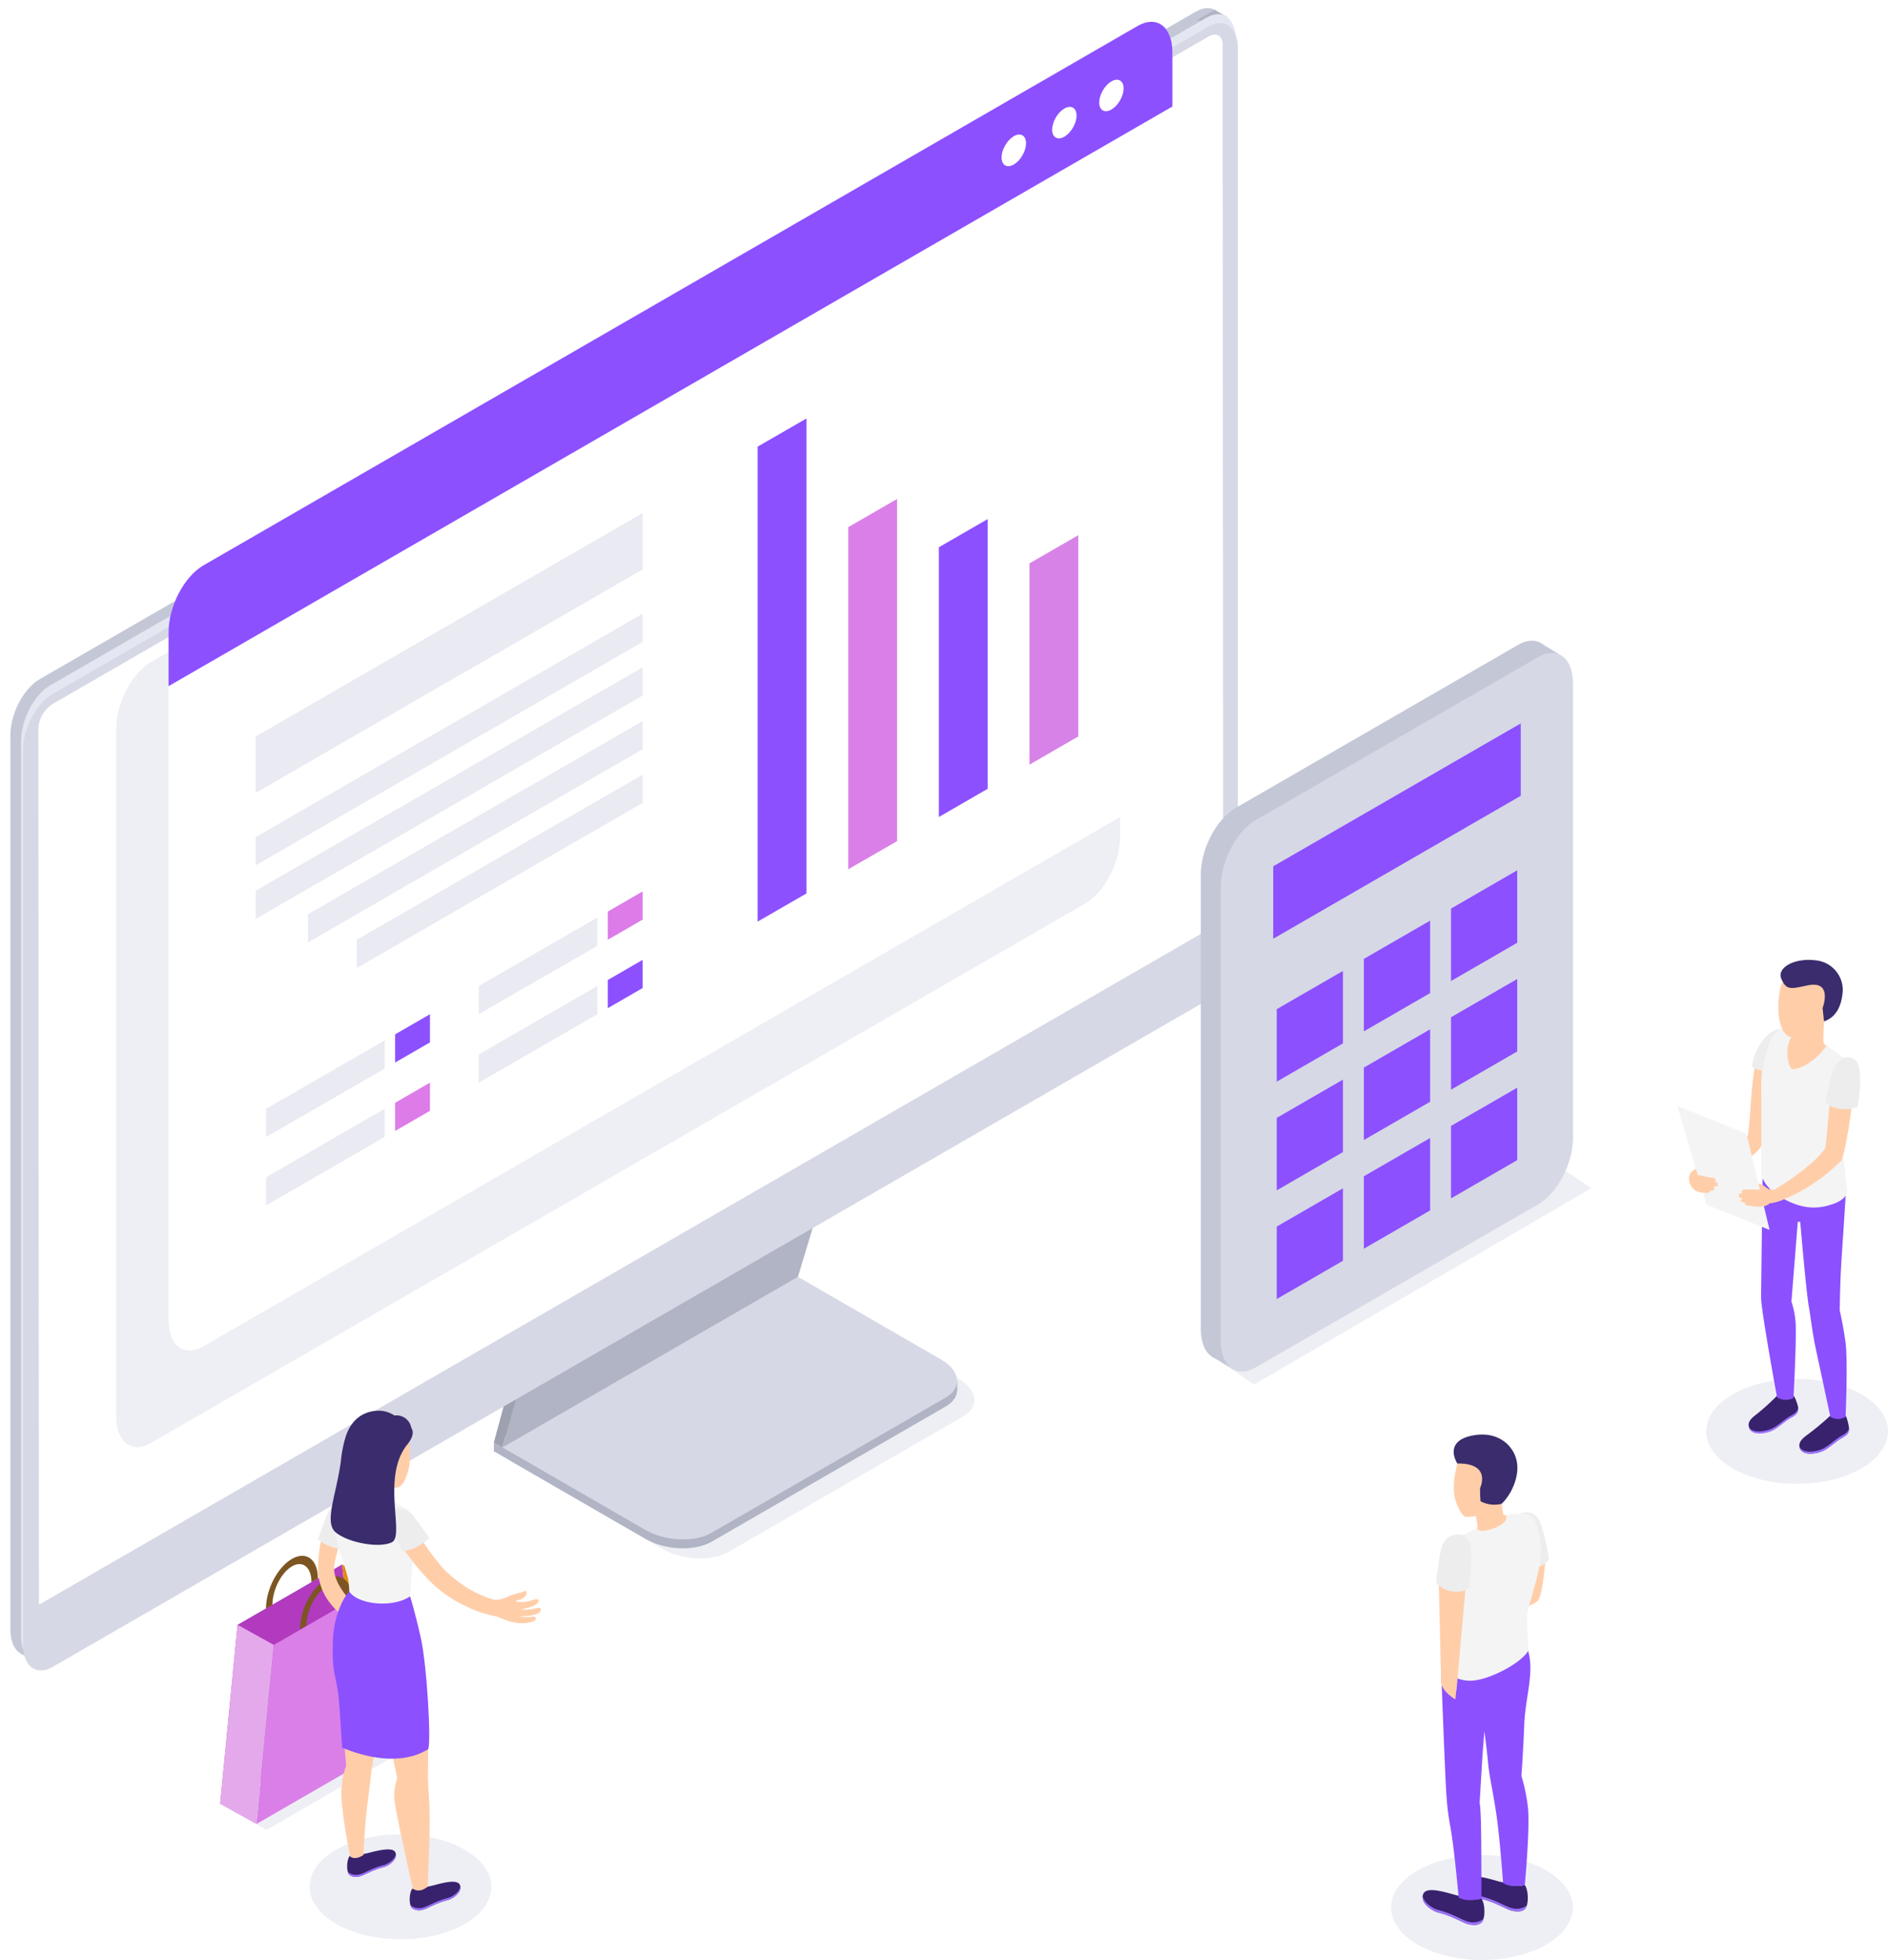 <svg xmlns="http://www.w3.org/2000/svg" xmlns:xlink="http://www.w3.org/1999/xlink" width="737.218" height="765.224" viewBox="0 0 737.218 765.224">
  <defs>
    <filter id="Tracé_267" x="0" y="0" width="492.373" height="661.197" filterUnits="userSpaceOnUse">
      <feOffset dy="3" input="SourceAlpha"/>
      <feGaussianBlur stdDeviation="3" result="blur"/>
      <feFlood flood-opacity="0.161"/>
      <feComposite operator="in" in2="blur"/>
      <feComposite in="SourceGraphic"/>
    </filter>
  </defs>
  <g id="Слой_2" data-name="Слой 2" transform="translate(4.062 3.15)">
    <g id="Слой_1" data-name="Слой 1" transform="translate(0 0)">
      <g id="monitor">
        <path id="Tracé_255" data-name="Tracé 255" d="M319.111,430.479l91.448-52.811c6.6-3.81,5.761-10.456-1.844-14.86L349.441,328.59l-115.362,66.6,59.274,34.217C300.973,433.817,312.5,434.289,319.111,430.479Z" transform="translate(-38.623 172.231)" fill="#d6d8e5" opacity="0.4"/>
        <path id="Tracé_256" data-name="Tracé 256" d="M323.47,427.919l91.448-52.827c6.584-3.81,5.761-10.456-1.859-14.86L353.846,326,238.484,392.6l59.259,34.232C305.363,431.242,316.886,431.714,323.47,427.919Z" transform="translate(-49.689 170.874)" fill="#b1b4c4"/>
        <path id="Tracé_257" data-name="Tracé 257" d="M353.67,370.91v-3.49L359,370.5Z" transform="translate(-164.89 192.584)" fill="#b1b4c4"/>
        <path id="Tracé_258" data-name="Tracé 258" d="M243.922,355.3V351.75l-5.472,2.271Z" transform="translate(125.804 184.37)" fill="#b1b4c4"/>
        <path id="Tracé_259" data-name="Tracé 259" d="M323.516,425.609,414.964,372.8c6.584-3.81,5.761-10.456-1.859-14.86L353.846,323.72l-115.362,66.6,59.259,34.217C305.409,428.947,316.931,429.419,323.516,425.609Z" transform="translate(-49.735 169.679)" fill="#d6d8e5"/>
        <path id="Tracé_260" data-name="Tracé 260" d="M387.382,340.11l14.266-47.37L285.021,359.634,272.31,406.563Z" transform="translate(-83.53 153.441)" fill="#9ea1af"/>
        <path id="Tracé_261" data-name="Tracé 261" d="M357.288,370.749,353.92,368.8l5.014-4.008Z" transform="translate(-165.201 191.205)" fill="#9ea1af"/>
        <path id="Tracé_262" data-name="Tracé 262" d="M385.252,341.28l14.281-47.37L282.891,360.8l-13,47.1Z" transform="translate(-77.727 154.054)" fill="#b1b4c4"/>
        <path id="Tracé_263" data-name="Tracé 263" d="M181.251,641.786,632.7,381.158c6.325-3.658,11.462-13.473,11.462-21.917V10.046c0-8.444-5.136-12.33-11.462-8.672L181.251,262c-6.325,3.658-11.461,13.458-11.461,21.9V633.129C169.836,641.573,174.926,645.444,181.251,641.786Z" transform="translate(-169.79 0.003)" fill="#c4c7d6"/>
        <path id="Tracé_264" data-name="Tracé 264" d="M480.029,429.546l-5-2.9,2.164-14.83Z" transform="translate(-470.884 215.855)" fill="#c4c7d6"/>
        <path id="Tracé_265" data-name="Tracé 265" d="M181.255,3.285,176.332.45,169.26,4.489s7.529,1.143,7.712,1.1S181.255,3.285,181.255,3.285Z" transform="translate(293.926 0.24)" fill="#b1b4c4"/>
        <path id="Tracé_266" data-name="Tracé 266" d="M178.541,643.356,629.976,382.728c6.34-3.643,11.461-13.458,11.461-21.9V11.616c0-8.444-5.121-12.33-11.461-8.672L178.541,263.571c-6.34,3.658-11.462,13.458-11.462,21.9V634.745C167.08,643.127,172.125,647.014,178.541,643.356Z" transform="translate(-162.934 0.826)" fill="#e4e7f2"/>
        <g transform="matrix(1, 0, 0, 1, -4.06, -3.15)" filter="url(#Tracé_267)">
          <path id="Tracé_267-2" data-name="Tracé 267" d="M178.012,643.732,629.446,383.1c6.34-3.658,11.477-13.458,11.477-21.9V11.916c0-8.444-5.136-12.33-11.477-8.672L178.012,263.871c-6.325,3.643-11.462,13.458-11.462,21.9V634.984C166.55,643.427,171.686,647.314,178.012,643.732Z" transform="translate(-157.55 4.13)" fill="#d6d8e5"/>
        </g>
        <path id="Tracé_268" data-name="Tracé 268" d="M170.549,619.809,632.972,352.856l-.229-342.139c0-3.49-2.469-4.923-5.5-3.17L175.807,268.175a12.193,12.193,0,0,0-5.487,9.511Z" transform="translate(-159.407 3.568)" fill="#fff"/>
      </g>
      <ellipse id="Ellipse_2" data-name="Ellipse 2" cx="35.497" cy="20.484" rx="35.497" ry="20.484" transform="translate(116.81 713.027)" fill="#d6d8e5" opacity="0.4"/>
      <ellipse id="Ellipse_3" data-name="Ellipse 3" cx="35.497" cy="20.484" rx="35.497" ry="20.484" transform="translate(539.118 721.105)" fill="#d6d8e5" opacity="0.4"/>
      <ellipse id="Ellipse_4" data-name="Ellipse 4" cx="35.497" cy="20.484" rx="35.497" ry="20.484" transform="translate(662.162 535.206)" fill="#d6d8e5" opacity="0.4"/>
      <g id="Men_4" transform="translate(551.441 556.932)">
        <path id="Tracé_269" data-name="Tracé 269" d="M104.542,396.64s-1.006,15.059-3.048,17.208-8.642,3.658-8.642,3.658L87.7,425.964s4.771-26.916,5.716-27.557S104.542,396.64,104.542,396.64Z" transform="translate(-56.493 -349.033)" fill="#ffcea9"/>
        <path id="_Контур_" data-name="&lt;Контур&gt;" d="M86.84,385.85A5.624,5.624,0,0,1,94,388.014c1.89,3.14,3.856,13.885,4.039,15.729,0,0-2.652,3.673-6.645,3.048Z" transform="translate(-48.683 -354.963)" fill="#ededed"/>
        <path id="Tracé_270" data-name="Tracé 270" d="M126.3,485.36a11.1,11.1,0,0,1-8.322-1.006c-2.012,0-12.894-4.572-14.373-.686-1.3,3.429,3.414,6.6,5.929,7.209,5.5,1.326,9.572,4.07,11.782,4.572,1.646.335,3.78.564,5.091-.732C127.981,493.149,127.844,487.4,126.3,485.36Z" transform="translate(-103.389 -304.239)" fill="#38226d"/>
        <path id="Tracé_271" data-name="Tracé 271" d="M121.567,493.7c-2.21-.457-6.279-3.2-11.782-4.572-2.1-.5-5.746-2.82-6.1-5.563-.488,3.155,3.765,5.944,6.1,6.523,5.5,1.326,9.572,4.069,11.782,4.572,1.646.335,3.78.564,5.091-.732a3.14,3.14,0,0,0,.716-1.311,6.584,6.584,0,0,1-5.807,1.082Z" transform="translate(-103.635 -303.475)" fill="#9c73ff"/>
        <path id="Tracé_272" data-name="Tracé 272" d="M115.2,481.89a11.019,11.019,0,0,1-8.322-1.006c-2,0-12.894-4.572-14.373-.686-1.3,3.429,3.414,6.6,5.944,7.209,5.487,1.326,9.556,4.069,11.766,4.572,1.646.351,3.78.564,5.091-.716C116.827,489.679,116.736,483.933,115.2,481.89Z" transform="translate(-75.332 -306.058)" fill="#38226d"/>
        <path id="Tracé_273" data-name="Tracé 273" d="M110.432,490.231c-2.21-.457-6.279-3.2-11.766-4.572-2.119-.518-5.746-2.835-6.1-5.578-.488,3.155,3.765,5.959,6.1,6.523,5.487,1.326,9.556,4.07,11.766,4.572,1.646.351,3.78.564,5.091-.716a3.125,3.125,0,0,0,.716-1.326A6.539,6.539,0,0,1,110.432,490.231Z" transform="translate(-75.551 -305.299)" fill="#9c73ff"/>
        <path id="_Контур_2" data-name="&lt;Контур&gt;" d="M125.487,481.871a66.937,66.937,0,0,0-2.5-11.919s.747-10.288,1.113-20.042c.427-11.081,4.268-20.82,1.235-29.66l-33.714,7.5s1.631,44.2,2.088,49.58a98.442,98.442,0,0,0,1.524,12.391c1.57,8.581,3.246,27.694,3.246,27.694,3.612,2.088,8.9.366,8.9.366s0-24.005-.2-30.178c-.29-7.621-.518-6.965-.518-6.965l1.128-18.777.732-9.343s.96,6.859,1.524,12.986c.533,5.335,1.829,10.166,3.262,20.1,1.25,8.627,2.545,26.2,2.545,26.2,3.612,2.1,8.474.655,8.474.655S126.478,489.354,125.487,481.871Z" transform="translate(-84.419 -336.658)" fill="#8c50ff"/>
        <path id="_Контур_3" data-name="&lt;Контур&gt;" d="M118.6,395.836c-2.591.137-4.572.808-4.862,0a32.5,32.5,0,0,1-.594-4.054c.3-.762.564-1.524.564-1.524,3.262-2.012,4.3-5.548,4.725-9.663.732-7.026-3.048-13.169-10.09-13.9-6.6-.7-11.462,3.947-12.772,10.318-.686,3.155-2.088,9.145-.2,14.281,1.052,2.9,2.408,5.2,3.749,5.639a32.424,32.424,0,0,0,3.917-.351h0l.579,3.2c.244,1.25.152,1.92-2.347,3.445s3.78,4.694,7.88,4.389,8.688-2.774,9.953-5.426C120.517,399.2,120.38,395.759,118.6,395.836Z" transform="translate(-82.253 -364.766)" fill="#ffcea9"/>
        <path id="_Контур_4" data-name="&lt;Контур&gt;" d="M114.7,386.261c.732,1.8-1.1,3.993-5.99,5.533s-5.334-.442-5.334-.442a97.535,97.535,0,0,0-9.5,4.893c-2.926,2.042-4.222,7.971-4.572,18-.457,11.583-.5,28.776-.122,31.748,0,0,5.487,5.456,12.5,4.877S120.444,444.1,123.31,439.3c0-10.166-1.265-11.812.381-17.68,3.765-13.4,5.746-18.884,3.917-27.785-1.524-7.346-3.612-8.261-6.523-8.185a60.957,60.957,0,0,0-6.386.61Z" transform="translate(-82.119 -354.795)" fill="#f4f4f4"/>
        <path id="Tracé_274" data-name="Tracé 274" d="M115.119,446.342l3.566-40.359-7.529-3.993-2.926,2.469.9,36.244h0v.991h0v1.28s-.168,3.048,5.578,6.691c0,0,.091-.96.183-1.844h0l.137-1.524Z" transform="translate(-101.927 -346.229)" fill="#ffcea9"/>
        <path id="_Контур_5" data-name="&lt;Контур&gt;" d="M115.56,391c-3.887,0-6.356,1.981-7.316,7.971s-1.524,10.882-1.524,10.882a10.425,10.425,0,0,0,6.92,3.429c4.71.534,6.1-1.859,6.1-1.859s.5-6.218.762-10.44S120.391,391,115.56,391Z" transform="translate(-101.499 -351.989)" fill="#ededed"/>
        <path id="Tracé_275" data-name="Tracé 275" d="M96.357,376.707s-6.1-9.221,7.087-11.111c9.5-1.357,15.592,4.74,16.293,11.355.671,6.325-3.216,12.894-6.1,15.5a11.492,11.492,0,0,1-8.2-.991,49.108,49.108,0,0,1-.183-5.182S109.953,376.539,96.357,376.707Z" transform="translate(-82.815 -365.405)" fill="#3a2c6d"/>
      </g>
      <path id="Tracé_276" data-name="Tracé 276" d="M210.341,545.382,575.128,334.776c7.514-4.329,13.611-15.973,13.611-26V40.191c0-10.029-6.1-14.632-13.611-10.288L210.341,240.493c-7.514,4.344-13.611,15.988-13.611,26v268.6C196.745,545.107,202.842,549.726,210.341,545.382Z" transform="translate(-155.426 14.82)" fill="#d6d8e5" opacity="0.4"/>
      <path id="Tracé_277" data-name="Tracé 277" d="M196.941,520.632,561.7,310.041c7.529-4.344,13.611-15.988,13.611-26.017V15.441c0-10.029-6.1-14.632-13.611-10.288L196.941,215.743c-7.514,4.344-13.611,15.988-13.611,26.017V510.344C183.33,520.373,189.426,524.976,196.941,520.632Z" transform="translate(-121.572 1.848)" fill="#fff"/>
      <path id="Tracé_278" data-name="Tracé 278" d="M183.33,262.9,575.308,36.58V15.441c0-10.029-6.1-14.632-13.611-10.288L196.941,215.743c-7.514,4.344-13.611,15.988-13.611,26.017Z" transform="translate(-121.572 1.848)" fill="#8c50ff"/>
      <ellipse id="Ellipse_5" data-name="Ellipse 5" cx="3.887" cy="6.737" rx="3.887" ry="6.737" transform="translate(429.916 41.902) rotate(-150)" fill="#fff"/>
      <ellipse id="Ellipse_6" data-name="Ellipse 6" cx="3.9" cy="6.76" rx="3.9" ry="6.76" transform="translate(391.822 63.357) rotate(-150.113)" fill="#fff"/>
      <ellipse id="Ellipse_7" data-name="Ellipse 7" cx="3.887" cy="6.737" rx="3.887" ry="6.737" transform="translate(411.544 52.507) rotate(-150)" fill="#fff"/>
      <path id="Tracé_279" data-name="Tracé 279" d="M207.44,224.6l19.052-11V135.03L207.44,146.019Z" transform="translate(190.497 70.779)" fill="#d782e7"/>
      <path id="Tracé_280" data-name="Tracé 280" d="M253.87,270.33l19.067-11V125.75l-19.067,11Z" transform="translate(73.286 65.915)" fill="#da7fe8"/>
      <path id="Tracé_281" data-name="Tracé 281" d="M230.66,247.207l19.052-11V130.9l-19.052,11Z" transform="translate(131.887 68.614)" fill="#8c50ff"/>
      <path id="Tracé_282" data-name="Tracé 282" d="M277.09,301.561l19.052-10.989V105.13L277.09,116.119Z" transform="translate(14.691 55.107)" fill="#8c50ff"/>
      <path id="Tracé_283" data-name="Tracé 283" d="M319.06,238.58l151.088-87.227V129.36L319.06,216.586Z" transform="translate(-223.283 67.807)" fill="#e9eaf2"/>
      <path id="Tracé_284" data-name="Tracé 284" d="M319.06,253.361l151.088-87.226v-11L319.06,242.357Z" transform="translate(-223.283 81.314)" fill="#e9eaf2"/>
      <path id="Tracé_285" data-name="Tracé 285" d="M319.06,267.111l151.088-87.226v-11L319.06,256.107Z" transform="translate(-223.283 88.521)" fill="#e9eaf2"/>
      <path id="Tracé_286" data-name="Tracé 286" d="M319.06,269.064l130.664-75.43v-11L319.06,258.075Z" transform="translate(-202.86 95.728)" fill="#e9eaf2"/>
      <path id="Tracé_287" data-name="Tracé 287" d="M319.06,271.825l111.613-64.441v-11L319.06,260.821Z" transform="translate(-183.808 102.935)" fill="#e9eaf2"/>
      <path id="Tracé_288" data-name="Tracé 288" d="M330.67,270.7l46.288-26.718V232.99l-46.288,26.7Z" transform="translate(-147.789 122.124)" fill="#e9eaf2"/>
      <path id="Tracé_289" data-name="Tracé 289" d="M319.06,245.149l13.611-7.865v-11l-13.611,7.865Z" transform="translate(-85.806 118.607)" fill="#dd7be9"/>
      <path id="Tracé_290" data-name="Tracé 290" d="M330.67,288.232l46.288-26.718v-11L330.67,277.228Z" transform="translate(-147.789 131.306)" fill="#e9eaf2"/>
      <path id="Tracé_291" data-name="Tracé 291" d="M319.06,262.679l13.611-7.865v-11l-13.611,7.865Z" transform="translate(-85.806 127.795)" fill="#8c50ff"/>
      <path id="Tracé_292" data-name="Tracé 292" d="M385.15,302.147l46.273-26.718V264.44l-46.273,26.7Z" transform="translate(-285.288 138.608)" fill="#e9eaf2"/>
      <path id="Tracé_293" data-name="Tracé 293" d="M373.54,276.6l13.611-7.864v-11l-13.611,7.865Z" transform="translate(-223.321 135.091)" fill="#8c50ff"/>
      <path id="Tracé_294" data-name="Tracé 294" d="M385.15,319.682l46.273-26.718v-11L385.15,308.678Z" transform="translate(-285.288 147.791)" fill="#e9eaf2"/>
      <path id="Tracé_295" data-name="Tracé 295" d="M373.54,294.114l13.611-7.849v-11l-13.611,7.865Z" transform="translate(-223.321 144.279)" fill="#dd7be9"/>
      <path id="Tracé_296" data-name="Tracé 296" d="M88.914,381.979l131.7-76.6-12.909-8.855L76.02,373.123Z" transform="translate(396.676 155.422)" fill="#d6d8e5" opacity="0.4"/>
      <path id="Tracé_297" data-name="Tracé 297" d="M99.471,441.071l110.241-63.648c7.529-4.344,13.611-15.988,13.611-26V173.981c0-10.029-6.1-14.632-13.611-10.288L99.471,227.341c-7.514,4.344-13.611,15.988-13.611,26v177.44C85.86,440.888,91.957,445.46,99.471,441.071Z" transform="translate(378.972 84.945)" fill="#c4c7d6"/>
      <path id="Tracé_298" data-name="Tracé 298" d="M176.049,355.169l-8.489-5.091,8.566-13.458Z" transform="translate(301.646 176.44)" fill="#c4c7d6"/>
      <path id="Tracé_299" data-name="Tracé 299" d="M92.027,167.1,84.3,162.44l.274,12.437Z" transform="translate(512.644 85.146)" fill="#c4c7d6"/>
      <path id="Tracé_300" data-name="Tracé 300" d="M94.311,444.16l110.3-63.663c7.514-4.329,13.611-15.927,13.611-26V177.1c0-10.014-6.1-14.632-13.611-10.288l-110.3,63.633C86.8,234.789,80.7,246.433,80.7,256.462V433.856C80.761,443.824,86.857,448.488,94.311,444.16Z" transform="translate(391.935 86.581)" fill="#d6d8e5"/>
      <path id="Tracé_301" data-name="Tracé 301" d="M94.09,267.312l96.646-55.8V183.24L94.09,239.023Z" transform="translate(399.015 96.048)" fill="#8c50ff"/>
      <path id="Tracé_302" data-name="Tracé 302" d="M94.99,264.095l25.849-14.937V220.87L94.99,235.807Z" transform="translate(467.539 115.771)" fill="#8c50ff"/>
      <path id="Tracé_303" data-name="Tracé 303" d="M117.31,276.985l25.865-14.937V233.76L117.31,248.7Z" transform="translate(411.185 122.527)" fill="#8c50ff"/>
      <path id="Tracé_304" data-name="Tracé 304" d="M139.64,289.859l25.849-14.921V246.65L139.64,261.571Z" transform="translate(354.836 129.283)" fill="#8c50ff"/>
      <path id="Tracé_305" data-name="Tracé 305" d="M94.99,291.935,120.839,277V248.71L94.99,263.647Z" transform="translate(467.539 130.363)" fill="#8c50ff"/>
      <path id="Tracé_306" data-name="Tracé 306" d="M117.31,304.825l25.865-14.936V261.6L117.31,276.537Z" transform="translate(411.185 137.119)" fill="#8c50ff"/>
      <path id="Tracé_307" data-name="Tracé 307" d="M139.64,317.715l25.849-14.937V274.49L139.64,289.427Z" transform="translate(354.836 143.875)" fill="#8c50ff"/>
      <path id="Tracé_308" data-name="Tracé 308" d="M94.99,319.775l25.849-14.937V276.55L94.99,291.487Z" transform="translate(467.539 144.955)" fill="#8c50ff"/>
      <path id="Tracé_309" data-name="Tracé 309" d="M117.31,332.665l25.865-14.937V289.44L117.31,304.377Z" transform="translate(411.185 151.711)" fill="#8c50ff"/>
      <path id="Tracé_310" data-name="Tracé 310" d="M139.64,345.555l25.849-14.937V302.33L139.64,317.267Z" transform="translate(354.836 158.467)" fill="#8c50ff"/>
      <path id="Tracé_311" data-name="Tracé 311" d="M393.105,479.615l52.8-30.483-12.315-7.1-52.8,30.483Z" transform="translate(-293.122 231.69)" fill="#d6d8e5" opacity="0.4"/>
      <path id="Tracé_312" data-name="Tracé 312" d="M391.57,492.186l54.442-31.443L439.2,398.68l-40.832,23.563Z" transform="translate(-309.663 208.968)" fill="#b13abf"/>
      <path id="Tracé_313" data-name="Tracé 313" d="M382.29,497.336l54.442-31.428-6.813-62.078-40.832,23.578Z" transform="translate(-286.239 211.667)" fill="#da7fe8"/>
      <path id="Tracé_314" data-name="Tracé 314" d="M427.694,491.932l-14.144-7.849,6.8-69.943L434.492,422Z" transform="translate(-331.643 217.071)" fill="#e4a9eb"/>
      <path id="Tracé_315" data-name="Tracé 315" d="M400.9,406.529,386.76,398.68l1.661,15.059Z" transform="translate(-257.223 208.968)" fill="#e28c10"/>
      <path id="Tracé_316" data-name="Tracé 316" d="M393.54,422.461l2.515-1.524c0-5.853,3.445-12.62,7.621-15.059s7.621.335,7.621,6.188l2.515-1.448c0-7.468-4.572-10.9-10.2-7.621S393.54,414.992,393.54,422.461Z" transform="translate(-280.464 210.58)" fill="#7c5522"/>
      <path id="Tracé_317" data-name="Tracé 317" d="M402.25,417.095l2.515-1.448c0-5.868,3.445-12.62,7.621-15.058s7.621.32,7.621,6.188l2.515-1.448c0-7.468-4.572-10.9-10.2-7.621S402.25,409.657,402.25,417.095Z" transform="translate(-302.449 207.807)" fill="#7c5522"/>
      <g id="Girl_4" transform="translate(120.11 547.623)">
        <path id="_Контур_6" data-name="&lt;Контур&gt;" d="M403.879,380.29c-3.048.869-4.725,4.207-7.362,11.324a59.167,59.167,0,0,0-3.17,20.058c.838,6.706,3.612,11.919,10.334,17.36l3.2-5.868s-6.569-5.807-7.24-12.513c-.381-3.765,4.039-16.461,4.039-16.766S403.879,380.29,403.879,380.29Z" transform="translate(-393.34 -348.294)" fill="#ffcea9"/>
        <path id="Tracé_318" data-name="Tracé 318" d="M366.766,482.641a7.331,7.331,0,0,0,6.1-.823c1.646,0,11.279-3.765,12.5-.564,1.052,2.8-2.8,5.4-4.862,5.9-4.5,1.1-7.834,3.338-9.648,3.719a4.572,4.572,0,0,1-4.161-.594C365.334,489.011,365.5,484.317,366.766,482.641Z" transform="translate(-329.936 -296.051)" fill="#38226d"/>
        <path id="Tracé_319" data-name="Tracé 319" d="M370.513,489.461c1.814-.381,5.152-2.622,9.648-3.719,1.722-.411,4.71-2.3,5-4.572.411,2.576-3.048,4.877-5,5.334-4.5,1.1-7.834,3.338-9.648,3.719a4.572,4.572,0,0,1-4.161-.594,2.713,2.713,0,0,1-.594-1.067A5.4,5.4,0,0,0,370.513,489.461Z" transform="translate(-329.613 -295.419)" fill="#9c73ff"/>
        <path id="Tracé_320" data-name="Tracé 320" d="M383.231,474.256a5.777,5.777,0,0,0,5.289-.793c1.524,0,11.431-3.627,12.6-.533,1.021,2.7-2.7,5.2-4.679,5.67-4.329,1.052-7.545,3.216-9.282,3.582a4.39,4.39,0,0,1-4.009-.564C381.89,480.4,382.027,475.871,383.231,474.256Z" transform="translate(-370.879 -300.393)" fill="#38226d"/>
        <path id="Tracé_321" data-name="Tracé 321" d="M386.843,480.821c1.738-.366,4.953-2.53,9.282-3.582,1.661-.4,4.572-2.225,4.816-4.39.381,2.484-2.972,4.694-4.816,5.136-4.329,1.052-7.545,3.216-9.282,3.582a4.389,4.389,0,0,1-4.009-.564,2.484,2.484,0,0,1-.564-1.036,5.182,5.182,0,0,0,4.572.853Z" transform="translate(-370.558 -299.78)" fill="#9c73ff"/>
        <path id="_Контур_7" data-name="&lt;Контур&gt;" d="M377.019,484.449a31.913,31.913,0,0,1,1.89-10.852s-1.265-14.86-2.21-24.615c-1.387-14.388-3.6-15.805-2.972-24.539.579-8.108,5.182-13.367,6.386-18.854l23.487,1.859s2.042,6.645,4.679,19.905,2.8,29.035,2.561,49.931c-.076,5.38.914,10.059.594,23.472-.213,9.023-.716,20.058-.716,20.058-3.445,2.957-5.822.777-5.822.777s-6.02-26.7-6.9-32.845a19.234,19.234,0,0,1,.823-10.136s-1.768-8.4-3.048-15c-1.6-8.047-5.533-25.438-5.533-25.438s.671,26.718-.5,32.007-1.372,9.846-2.362,17.009c-1.2,8.672-1.753,21.338-1.753,21.338-3.582,2.271-5.167.518-5.167.518S377.019,492.024,377.019,484.449Z" transform="translate(-367.897 -335.033)" fill="#ffcea9"/>
        <path id="Tracé_322" data-name="Tracé 322" d="M380.249,405.59c-2.454,2.515-6.523,10.181-6.523,21.78,0,13.047,1.905,10.395,2.8,24.783l.915,14.373s19.616,9.358,33.607.671c1.25-2.713-.472-32.937-2.911-43.682S403.98,407.5,403.98,407.5,385.934,412.311,380.249,405.59Z" transform="translate(-368.033 -335.033)" fill="#8c50ff"/>
        <path id="_Контур_8" data-name="&lt;Контур&gt;" d="M380.261,391.152c5-.29,5.472.533,5.883-1.235.137-.64.411-5.045.411-5.045a15.669,15.669,0,0,1-1.25-1.844,12.8,12.8,0,0,1,5.38-23.655c6.645-.7,11.522,3.963,12.818,10.364.7,3.155,1.433,9.617-.533,14.784-1.113,2.926-2.134,4.984-4.786,4.877a15.849,15.849,0,0,1-2.606-.457,24.382,24.382,0,0,0-.152,3.658c.076,1.28-.152,1.936,2.362,3.475s-3.8,4.71-7.9,4.4-8.733-2.8-10.014-5.456C378.478,392.052,377.9,391.3,380.261,391.152Z" transform="translate(-368.32 -359.293)" fill="#ffcea9"/>
        <path id="Tracé_323" data-name="Tracé 323" d="M404.066,400.712s-5.655-1.28-8.246-3.8c0,0,3.368-10.593,5.517-13.26s4.237,14.449,4.237,14.449Z" transform="translate(-395.813 -346.677)" fill="#ededed"/>
        <path id="_Контур_9" data-name="&lt;Контур&gt;" d="M388.037,380.166c-.914,1.158-1.021,2.606,2.545,3.506a11.309,11.309,0,0,0,7.819-.594,51.514,51.514,0,0,1,8.078,4.283c3.048,10.014.579,11.294,1.859,18.473-.488,3.612-1.1,12.925-1.25,15.043-6.8,4.755-20.622,3.14-23.731-1.905a38.663,38.663,0,0,0-.472-5.03c-3.246-12.041-5.792-15.241-4.877-24.386.518-5.2.914-7.8,3.673-9.145A24.389,24.389,0,0,1,388.037,380.166Z" transform="translate(-371.142 -348.414)" fill="#f4f4f4"/>
        <path id="_Контур_10" data-name="&lt;Контур&gt;" d="M396.326,416.247a38.285,38.285,0,0,0-4.572,1.311,15.06,15.06,0,0,1-4.435,1.524c-1.677.274-4.283-.594-8.794-2.728a48.59,48.59,0,0,1-13.2-9.922,115.708,115.708,0,0,1-11.538-16.461c-1.951-3.566-4.435-4.466-6.584-3.765-2.576.854-2.9,3.4,0,8.215A91.219,91.219,0,0,0,360.4,411.7a49.412,49.412,0,0,0,13.717,9.709,42.841,42.841,0,0,0,11.583,4.024c1.417.3,2.378.884,4.984,1.8a17.132,17.132,0,0,0,8.108.9c2.271-.442,3.048-.96,3.14-1.524s-.381-.945-1.433-.869a14.188,14.188,0,0,1-5.03-.122s2.317-.076,3.719-.244a13.841,13.841,0,0,0,3.6-.915c1.113-.472,1.524-2.21.411-2.149s-1.89.381-3.948.594a13.713,13.713,0,0,1-3.292,0,26.372,26.372,0,0,0,4.024-.991,5.777,5.777,0,0,0,2.8-1.722c.381-.442.274-1.524-1.036-1.265a20.858,20.858,0,0,1-4.923,1.1c-1.692,0-2.881-.137-2.667-.411s1.2-.213,2.5-.945,2.012-2.088,1.524-2.743S397.7,415.744,396.326,416.247Z" transform="translate(-316.865 -345.309)" fill="#ffcea9"/>
        <path id="Tracé_324" data-name="Tracé 324" d="M379.391,401.049a18.289,18.289,0,0,0,10.379-5.258l-6.279-8.718s-3.536-4.466-8.2-1.936c0,0-3.536.381,0,7.743A77.244,77.244,0,0,0,379.391,401.049Z" transform="translate(-346.326 -346.16)" fill="#ededed"/>
        <path id="Tracé_325" data-name="Tracé 325" d="M409.4,365.962a5.822,5.822,0,0,0-6.569-4.786,10.974,10.974,0,0,0-7.468-1.8c-5.959.61-9.861,4.481-11.675,10.456a48.332,48.332,0,0,0-1.753,9.145c-1.8,13.275-6.615,23.822-2.1,27.755s16.857,6.447,22.009,3.932-4.252-25.362,5.975-38.1C410.207,369.589,410.436,367.471,409.4,365.962Z" transform="translate(-372.996 -359.297)" fill="#3a2c6d"/>
      </g>
      <g id="Men_13" transform="translate(650.929 371.615)">
        <path id="Tracé_326" data-name="Tracé 326" d="M27.845,360.45c-2.332,1.89-5.761.168-5.929.335a104,104,0,0,1-8.581,7.148c-1.524,1.143-3.7,2.667-3.292,4.847.732,3.917,7,2.713,9.358,1.524s4.3-3.185,6.539-4.572c1.524-.991,3.17-1.524,3.414-3.521C29.582,364.977,28.332,360.4,27.845,360.45Z" transform="translate(37.617 -182.684)" fill="#38226d"/>
        <path id="Tracé_327" data-name="Tracé 327" d="M29.176,363.69c-.3,1.936-1.859,2.469-3.445,3.445-2.271,1.417-4.268,3.46-6.63,4.649s-7.621,2.21-9.145-.594c.823,3.78,7,2.591,9.328,1.417s4.3-3.185,6.539-4.572c1.524-.991,3.17-1.524,3.414-3.521a3.048,3.048,0,0,0-.061-.823Z" transform="translate(37.81 -180.986)" fill="#9c73ff"/>
        <path id="Tracé_328" data-name="Tracé 328" d="M40.532,355.534c-2.317,1.89-6.386-.183-6.569,0a91.432,91.432,0,0,1-7.621,6.92c-1.448,1.143-3.719,2.667-3.307,4.847.732,3.917,7.011,2.713,9.373,1.524s4.3-3.185,6.539-4.572c1.524-.991,3.17-1.524,3.414-3.521C42.483,359.512,40.943,355.488,40.532,355.534Z" transform="translate(4.827 -185.267)" fill="#38226d"/>
        <path id="Tracé_329" data-name="Tracé 329" d="M42.238,358.58c-.3,1.936-1.859,2.469-3.445,3.46-2.271,1.4-4.268,3.445-6.63,4.572s-7.621,2.195-9.145-.594c.823,3.78,7,2.591,9.328,1.4s4.3-3.185,6.539-4.572c1.6-.991,3.17-1.524,3.414-3.521a3.14,3.14,0,0,0-.061-.747Z" transform="translate(4.843 -183.664)" fill="#9c73ff"/>
        <path id="_Контур_11" data-name="&lt;Контур&gt;" d="M43.591,307.017c-.122,3.521-1.219,18.777-1.707,26.855s-.594,17.985-.594,17.985,1.387,5.9,2.3,12.818,0,28.76,0,28.76a5.548,5.548,0,0,1-5.959,0s-3.719-17.482-5.441-25.362-2.027-12.406-2.911-17.3c-1.082-5.9-3.414-33.455-3.414-33.455H24.92l-2.484,31.108A34.8,34.8,0,0,1,23.96,355.5c.671,5.06-.716,30.559-.716,30.559a6.188,6.188,0,0,1-6.432-.259s-6.218-33.775-6.218-38.911c0-3.4.594-48.209.594-48.209Z" transform="translate(22.084 -215.06)" fill="#8c50ff"/>
        <path id="_Контур_12" data-name="&lt;Контур&gt;" d="M30.515,259.57s-.4,7.621-.229,8.337,3.521,2.926,4.5,3.734-5.3,7-8.352,8.4S13.719,277.753,13.536,273s1.661-8.733,3.14-8.947S30.515,259.57,30.515,259.57Z" transform="translate(26.732 -235.559)" fill="#ffcea9"/>
        <path id="Tracé_330" data-name="Tracé 330" d="M59.554,272.092c-.442-3.384,1.783-6.584-.381-9.282-7.621,7.423-6.6,27.038-8.322,39.628-5.609,5.883-16.9,11.66-20.073,13.092-.579.274-1.082.549-.975,1.174a14.145,14.145,0,0,0,2.576,5.716c7.468-3.231,12.848-5.075,22.191-13.946a20.786,20.786,0,0,0,2.362-3.048C59.661,297.362,60.331,277.929,59.554,272.092Z" transform="translate(-23.31 -233.861)" fill="#ffcea9"/>
        <path id="_Контур_13" data-name="&lt;Контур&gt;" d="M35.154,268.227s-5.563,8.291-13.321,9.069c-2.454-2.408-2.667-10.989.716-13.717,0,0-3.048-2.515-5.243-2.027a10.974,10.974,0,0,0-4.786,6.1,50.3,50.3,0,0,0-2.743,17.741c.137,8.139,0,32.982,0,32.982s1.1,5.258,8.108,9.145,12.193,4.3,16.994,3.185c3.932-.915,7.179-2.3,8.535-5.152-.351-5.7-2.9-20.576-1.951-27.739s2.469-12.513,2.865-18.29-.762-5.67-3.673-7.743a47.241,47.241,0,0,0-5.5-3.551Z" transform="translate(22.946 -234.554)" fill="#f4f4f4"/>
        <path id="_Контур_14" data-name="&lt;Контур&gt;" d="M13.5,255.556h0c.914-5.944,5.2-10.456,11.324-10.12a11.8,11.8,0,0,1,6.02,21.551,11.8,11.8,0,0,1-.96,2.606c-2.164,2.53-8.733,4.1-10.669,3.826a5.624,5.624,0,0,1-4.892-3.993C12.361,264.747,13,258.5,13.5,255.556Z" transform="translate(26.398 -242.977)" fill="#ffcea9"/>
        <path id="Tracé_331" data-name="Tracé 331" d="M28.562,267.827h0L28,262.63s4.207-10.913-5.776-8.871c-6.615,1.4-8.276,2-10.288-2.439s5.075-8.428,13.5-7.316a11.645,11.645,0,0,1,10.44,11.812C35.649,259.079,34.78,265.693,28.562,267.827Z" transform="translate(28.685 -243.816)" fill="#3a2c6d"/>
        <path id="Tracé_332" data-name="Tracé 332" d="M39.608,271.353c-2.911-.823-.7-.137-2.911-.823-7.621,7.407-6.615,20.134-8.337,32.693-4.176,6.9-19.707,16.263-19.707,16.263-.2,1.326.274,1.722,1.951,4.435a67.062,67.062,0,0,0,23.06-14.876c.366-.351.9-.442,1.052-.915C37.413,300.114,40.37,277.19,39.608,271.353Z" transform="translate(29.375 -229.815)" fill="#ffcea9"/>
        <path id="Tracé_333" data-name="Tracé 333" d="M30.34,281.23l11.279,38.515,24.706,9.876L57.317,292.1Z" transform="translate(-30.34 -224.206)" fill="#f4f4f4"/>
        <path id="Tracé_334" data-name="Tracé 334" d="M44.29,303.716c-.366-1.311-1.326-.991-2.393-.655a6.4,6.4,0,0,1-3.658.32,11.231,11.231,0,0,1-2.622-1.783,3.277,3.277,0,0,0-1.646-.457c0,.32.564,2.286.564,2.286H28.561a.914.914,0,0,0-.854,1.524h-.366c-1.113-.259-1.524,1.448-.472,1.707l.914.137c-.732.274-.914,1.524,0,1.646h.29a.9.9,0,0,0,.4,0h.168a.975.975,0,0,0,.808,1.158c2.652.335,6.539,1.387,8.931-.792a14.859,14.859,0,0,0,4.8-1.3C44.686,306.764,44.732,305.286,44.29,303.716Z" transform="translate(-2.33 -213.771)" fill="#ffcea9"/>
        <path id="Tracé_335" data-name="Tracé 335" d="M54,302.523h-.366a.914.914,0,0,0-.518-1.661c-.564,0-6.1-1.158-6.1-1.158l-.671-2.286c0-.137-.96.457-.991.472a3.8,3.8,0,0,0-1.768,2.774,6.1,6.1,0,0,0,1.524,4.313,5.578,5.578,0,0,0,3.78,1.631l1.92.122a.96.96,0,0,0,1.036-.945h.274a.929.929,0,0,0,.4,0h.213c.945,0,1.021-1.189.381-1.616h.914C55.233,304.291,55.141,302.523,54,302.523Z" transform="translate(-39.092 -215.733)" fill="#ffcea9"/>
        <path id="Tracé_336" data-name="Tracé 336" d="M31.579,277.8a5.99,5.99,0,0,1-4.039-1.829c.213-2.85,3.856-13.717,11.187-14.464a13.55,13.55,0,0,0-4.572,5.533,72.045,72.045,0,0,0-2.576,10.76Z" transform="translate(1.525 -234.542)" fill="#ededed"/>
        <path id="Tracé_337" data-name="Tracé 337" d="M19.6,288.279s-7.285,2.515-12.422-1.707c-.564-.976,3.048-13.382,3.048-13.382s3.048-6.356,7.849-3.826S19.6,288.279,19.6,288.279Z" transform="translate(50.698 -230.738)" fill="#ededed"/>
      </g>
    </g>
  </g>
</svg>
